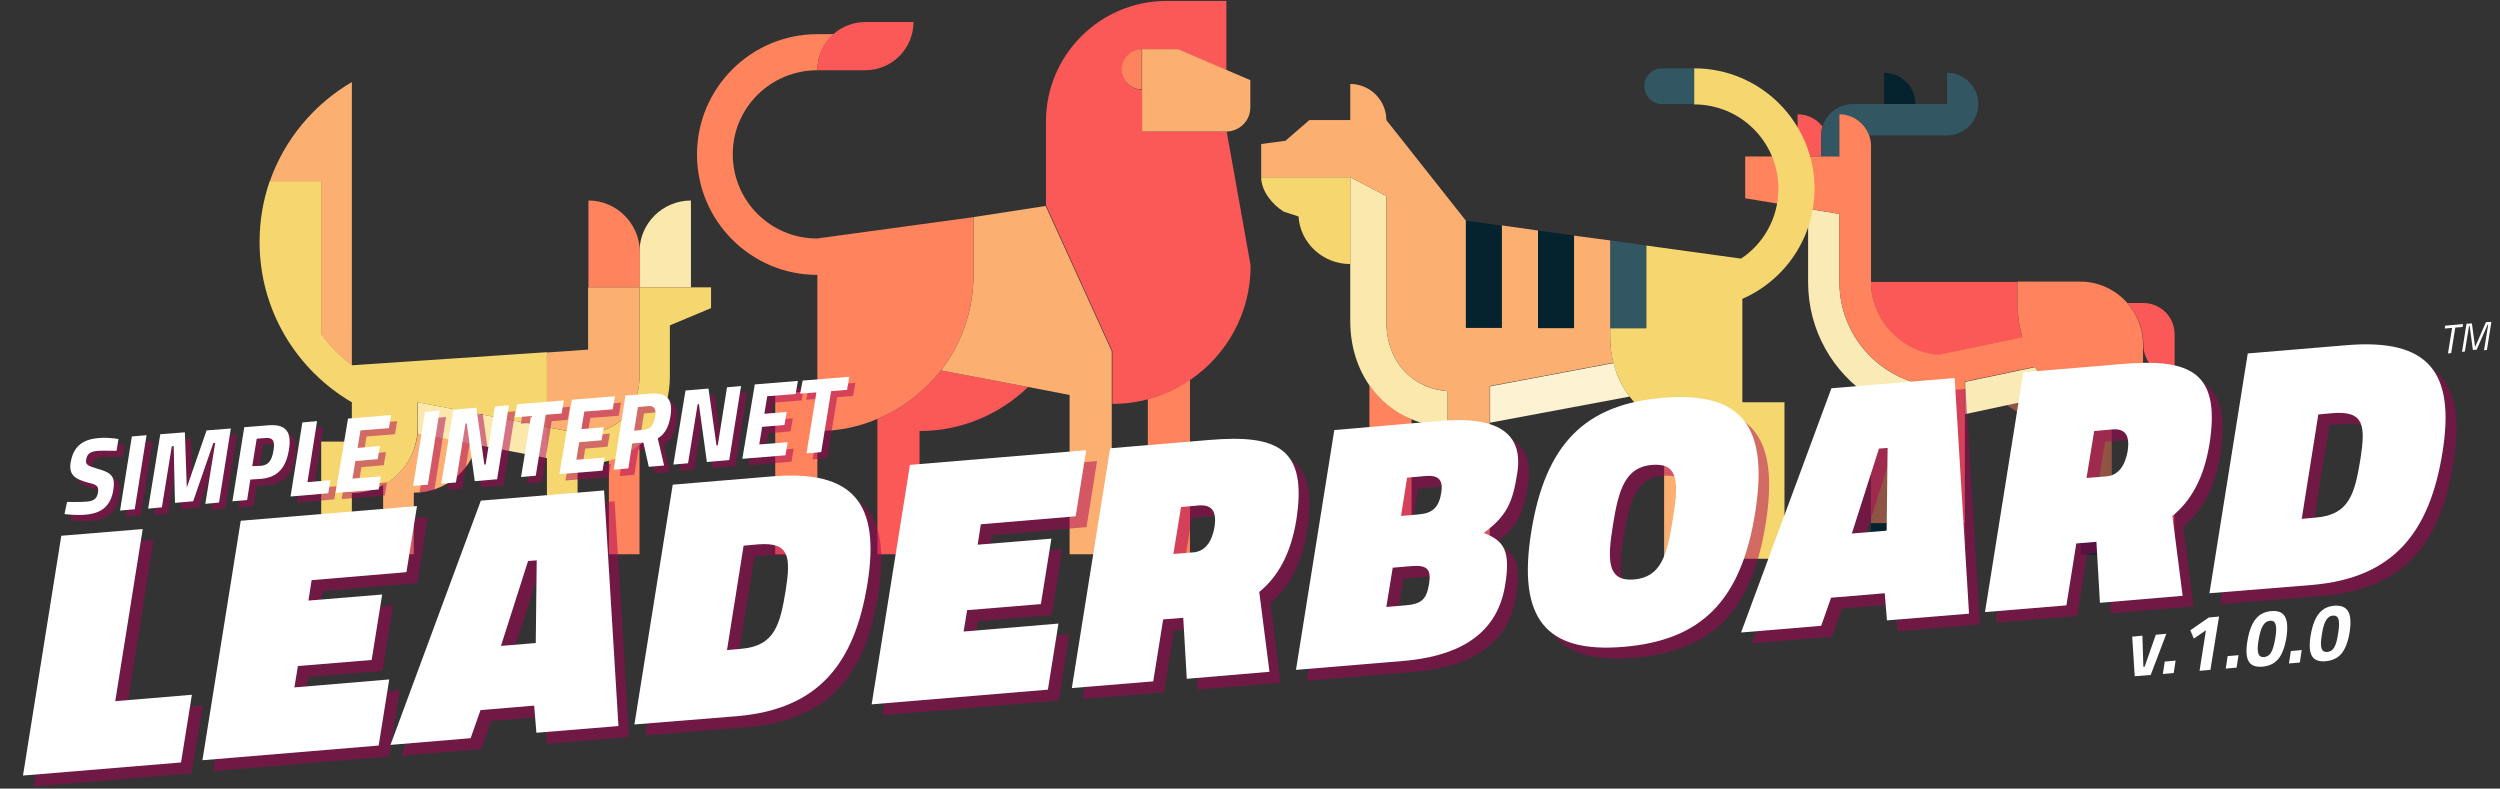 <?xml version="1.0" encoding="utf-8"?>
<!-- Generator: Adobe Illustrator 21.1.0, SVG Export Plug-In . SVG Version: 6.00 Build 0)  -->
<svg version="1.1" xmlns="http://www.w3.org/2000/svg" xmlns:xlink="http://www.w3.org/1999/xlink" x="0px" y="0px"
	 viewBox="0 0 783 247" style="enable-background:new 0 0 783 247;" xml:space="preserve">
<rect x="0" y="0" width="783" height="247" fill="#333333" stroke="none"/>
<style type="text/css">
	.st0{fill:#05232E;}
	.st1{fill:#FB5858;}
	.st2{fill:#8F5543;}
	.st3{fill:#FAEAB6;}
	.st4{fill:#325763;}
	.st5{fill:#FF835D;}
	.st6{fill:#FBB071;}
	.st7{fill:#FAE8AC;}
	.st8{fill:#FDF3D3;}
	.st9{fill:#F6D76F;}
	.st10{opacity:0.5;}
	.st11{fill:#AE0058;}
	.st12{fill:#FFFFFF;}
</style>
<g id="ANIMALS">
	<g>
		<g>
			<path class="st0" d="M590.1,32.6h9.8c0-5.4-4.4-9.8-9.8-9.8V32.6z"/>
			<path class="st1" d="M666.3,94.9c3.1,3.5,5,8.1,5,13.1c0,5.4,4.4,9.8,9.8,9.8v-13.1c0-5.4-4.4-9.8-9.8-9.8H666.3z"/>
			<path class="st1" d="M570.4,42.4c0-1,0.1-1.9,0.4-2.8c-1.8-2.3-4.6-3.8-7.8-3.8V49h7.4V42.4z"/>
			<path class="st2" d="M595.8,129c-3.5-1.1-6.8-2.7-9.8-4.6v39.5h9.8V129z"/>
			<rect x="586" y="163.9" class="st0" width="9.8" height="9.8"/>
			<path class="st2" d="M644.3,123.6l-15.7,3.3c6.5,4.7,14.4,7.4,23,7.4v29.5h9.8v-30.8C654.9,131.4,649,128.1,644.3,123.6z"/>
			<rect x="651.6" y="163.9" class="st0" width="9.8" height="9.8"/>
			<path class="st1" d="M631.9,94.9v-6.6H586c0,12,9.4,22,21.2,22.9l26.2-5.5C632.4,102.3,631.9,98.7,631.9,94.9z"/>
			<path class="st3" d="M566.3,65.4v23c0,15.1,7.8,28.4,19.7,36c3,1.9,6.3,3.5,9.8,4.6c3.1,1,6.4,1.7,9.8,1.9V121
				c-16.6-1.7-29.5-15.7-29.5-32.7V67L566.3,65.4z"/>
			<path class="st3" d="M615.5,129.7l13.1-2.8l15.7-3.3c-2.7-2.5-5-5.4-6.9-8.6l-21.9,4.6V129.7z"/>
			<rect x="671.3" y="163.9" class="st2" width="9.8" height="9.8"/>
			<rect x="605.7" y="163.9" class="st2" width="9.8" height="9.8"/>
			<path class="st4" d="M585.4,42.4h24.4c5.4,0,9.8-4.4,9.8-9.8s-4.4-9.8-9.8-9.8v9.8h-29.5c-4.5,0-8.3,3-9.5,7.1
				c-0.3,0.9-0.4,1.8-0.4,2.8V49h5.7V35.9C580.4,35.9,584.1,38.6,585.4,42.4z"/>
			<path class="st5" d="M546.6,62.1l29.5,4.9v21.3c0,17,13,31,29.5,32.7v42.8h9.8v-44.3l21.9-4.6c1.9,3.2,4.2,6.1,6.9,8.6
				c4.8,4.5,10.6,7.8,17.2,9.5c3.1,0.8,6.4,1.2,9.8,1.2v29.5h9.8v-38.6h-9.8v-17.2c0-5-1.9-9.6-5-13.1c-3.6-4-8.8-6.6-14.6-6.6
				h-19.7v6.6c0,3.8,0.5,7.4,1.5,10.8l-26.2,5.5c-11.8-0.9-21.2-11-21.2-22.9V45.7c0-1.2-0.2-2.3-0.6-3.3c-1.4-3.8-5-6.6-9.3-6.6V49
				h-29.5V62.1z"/>
		</g>
		<g>
			<path class="st6" d="M534.4,137.4c-4.8-0.9-9.3-2.3-13.2-4.3v42h13.2V137.4z"/>
			<path class="st5" d="M428.9,120.6v54.4h13.2v-43.8C436.8,129,432.2,125.4,428.9,120.6z"/>
			<path class="st7" d="M422.9,55.5v45c0,7.9,2.2,14.7,6,20.2c3.3,4.7,7.8,8.4,13.2,10.6c3.5,1.5,7.3,2.3,11.3,2.5v-11.3
				c-4.5-0.3-8.6-1.9-11.8-4.6c-4.8-4-7.4-10.1-7.4-17.4V61.4L422.9,55.5z"/>
			<path class="st8" d="M466.6,132.4l43.8-8.2c-2.3-3-4.1-6.5-5-10.5l-38.7,7.3V132.4z"/>
			<path class="st9" d="M515.6,102.8h-11.3v2.5c0,3,0.3,5.7,1,8.3c1,4,2.7,7.5,5,10.5c2.8,3.7,6.5,6.6,10.9,8.9
				c3.9,2,8.4,3.5,13.2,4.3c3.6,0.6,7.4,1,11.3,1v36.7h13.2v-49h-13.2V93.6c13.3-5.8,22.6-19.1,22.6-34.5
				c0-20.8-16.9-37.7-37.7-37.7v11.3c14.6,0,26.4,11.8,26.4,26.4c0,9.1-4.6,17.2-11.7,21.9l-29.7-4.1V102.8L515.6,102.8z"/>
			<path class="st4" d="M530.6,32.7V21.4h-10c-3.1,0-5.6,2.5-5.6,5.6s2.5,5.6,5.6,5.6H530.6z"/>
			<path class="st9" d="M422.9,55.5H395c0,4.1,3.2,8.4,7.1,10.8l4.6,1.5c0.5,8.2,7.5,14.9,16.2,14.9V55.5z"/>
			<polygon class="st4" points="515.6,76.9 504.3,75.3 504.3,102.8 515.6,102.8 			"/>
			<polygon class="st0" points="470.4,102.8 470.4,70.7 459.1,69.1 459.1,102.8 			"/>
			<polygon class="st0" points="493,73.8 481.7,72.2 481.7,102.8 493,102.8 			"/>
			<path class="st6" d="M395,45.1v10.4h27.9l11.3,5.9v39.1c0,7.3,2.6,13.4,7.4,17.4c3.2,2.7,7.3,4.2,11.8,4.6v52.6h13.2v-54.2
				l38.7-7.3c-0.6-2.6-1-5.3-1-8.3v-30L493,73.8v29h-11.3V72.2l-11.3-1.6v32.1h-11.3V69.1l-24.9-31.5c0-6.2-5.1-11.3-11.3-11.3v11.3
				h-12.8l-7.5,6.5L395,45.1z"/>
		</g>
		<g>
			<path class="st5" d="M359.5,173.6h13.2v-54.7c-4,2.7-8.4,4.8-13.2,6.1V173.6z"/>
			<path class="st1" d="M274.8,131.2v42.4H288V135c13.2,0,25.2-5.3,34-13.8l-27.3-5.2C289.5,122.6,282.7,127.9,274.8,131.2z"/>
			<path class="st6" d="M348.2,110l-20.7-45.5L304.9,68v18c0,11.3-3.8,21.7-10.2,30l27.3,5.2l13,2.5v49.9h13.2V110z"/>
			<path class="st5" d="M294.7,116c6.4-8.3,10.2-18.7,10.2-30V68l-49,6.7c-14.6,0-26.4-11.8-26.4-26.4S241.4,22,256,22
				c0-4.5,2-8.5,5.1-11.3H256c-20.8,0-37.7,16.9-37.7,37.7c0,20.8,16.9,37.7,37.7,37.7v36.7h-13.2v50.8H256V135
				c6.7,0,13-1.3,18.8-3.8C282.7,127.9,289.5,122.6,294.7,116z"/>
			<path class="st1" d="M256,22H271c8.3,0,15.1-6.7,15.1-15.1H271c-3.8,0-7.3,1.4-10,3.8C257.9,13.4,256,17.5,256,22z"/>
			<path class="st1" d="M357.7,41.2V28.1c-3.5,0-6.3-2.8-6.3-6.3s2.8-6.3,6.3-6.3H369l15.1,6.5V0.3h-18.8
				c-20.7,0-37.7,16.9-37.7,37.7v26.4l0.1,0.1l20.7,45.5v16.5c3.9,0,7.7-0.5,11.3-1.5c4.8-1.3,9.2-3.4,13.2-6.1
				c11.4-7.8,18.8-20.9,18.8-35.7l-7.5-42L357.7,41.2L357.7,41.2z"/>
			<path class="st6" d="M391.6,33.7v-8.6l-7.5-3.2L369,15.4h-11.3v25.8H384C388.2,41.2,391.6,37.8,391.6,33.7z"/>
			<path class="st5" d="M351.3,21.7c0,3.5,2.8,6.3,6.3,6.3V15.4C354.2,15.4,351.3,18.2,351.3,21.7z"/>
		</g>
		<g>
			<path class="st6" d="M130.8,135.7c-0.7,7-4.9,13-10.8,16.2v21.7h9.6v-19.3c9.5,0,17.4-6.4,19.8-15.1L130.8,135.7z"/>
			<path class="st5" d="M190.7,144.2v29.4h9.6v-34.3C197.6,141.6,194.3,143.2,190.7,144.2z"/>
			<path class="st7" d="M216.4,62.8V90h-16.1V78.8C200.3,70,207.5,62.8,216.4,62.8z"/>
			<path class="st5" d="M184.3,62.8V90h16.1V78.8C200.3,70,193.1,62.8,184.3,62.8z"/>
			<path class="st7" d="M130.9,133.8c0,0.7,0,1.3-0.1,2l40.6,7.7v-9.8l-40.5-7.7V133.8z"/>
			<path class="st9" d="M200.3,90v27.7c0,5.9-2.1,10.9-6,14.1c-3,2.5-6.8,3.8-11.1,3.8c-1.4,0-2.8-0.1-4.3-0.4l-7.6-1.4v40h9.6
				v-28.6c16.3,1.2,28.9-10.3,28.9-27.4v-15.9l12.9-5.4V90H200.3z"/>
			<path class="st6" d="M200.3,90v27.7c0,5.9-2.1,10.9-6,14.1c-3,2.5-6.8,3.8-11.1,3.8c-1.4,0-2.8-0.1-4.3-0.4l-7.6-1.4v-23.4
				l12.9-0.9V90H200.3z"/>
			<path class="st9" d="M110.3,114.4c-3.7-2.8-6.9-6-9.6-9.7v-48H84.5c-2.1,6-3.2,12.4-3.2,19.1c0,21.4,11.6,40.1,28.9,50.2v12.3
				h-9.6v35.4h9.6v-19.3c11.4,0,20.6-9.2,20.6-20.6v-7.8l40.5,7.7v-23.4L110.3,114.4z"/>
			<path class="st6" d="M84.5,56.8h16.1v48c2.7,3.6,6,6.9,9.6,9.7V25.7C98.4,32.6,89.1,43.6,84.5,56.8z"/>
		</g>
	</g>
</g>
<g id="Layer_1">
	<g class="st10">
		<g>
			<path class="st11" d="M10.6,246.3l12-75.1l25.5-2.1L39.5,223l24-2L60,242.2L10.6,246.3z"/>
			<path class="st11" d="M78.8,166.5l55.2-4.6l-3.3,20.7l-29.7,2.5l-1,6.4l23.1-1.9l-3.3,20.5L96.6,212l-1.1,6.7l29.7-2.5l-3.3,20.7
				l-55.2,4.6L78.8,166.5z"/>
			<path class="st11" d="M153.9,160.2l38.6-3.2l4.5,73.8l-25.7,2.1l-0.7-8.5l-16.8,1.4l-3.1,8.8l-25.1,2.1L153.9,160.2z
				 M160.3,205.7l10.9-0.9l0.3-25.9l-2.7,0.2L160.3,205.7z"/>
			<path class="st11" d="M202.1,230.3l12-75.1l31.1-2.6c25.6-2.1,33.9,8.5,29.9,33.5c-4,25-15.2,39.4-40.8,41.6L202.1,230.3z
				 M240.8,173.9l-4.5,0.4L231,207l4.5-0.4c10.4-0.9,12.1-7.4,13.9-18.4C251.1,177.8,250.6,173.1,240.8,173.9z"/>
			<path class="st11" d="M288.4,149l55.2-4.6l-3.3,20.7l-29.7,2.5l-1,6.4l23.1-1.9l-3.3,20.5l-23.1,1.9l-1.1,6.7l29.7-2.5l-3.3,20.7
				l-55.2,4.6L288.4,149z"/>
			<path class="st11" d="M373.9,196.9l-6.2,0.5l-3.1,19.4l-25.5,2.1l12-75.1l31-2.6c21.4-1.8,30.9,2.5,27.3,25.1
				c-1.7,10.5-5.7,17.7-11.6,22.5l3.2,25l-25.9,2.2l-1.1-19.1L373.9,196.9z M378.9,161.7l-5.6,0.5l-2.4,14.7l6.3-0.5
				c3.6-0.3,5.8-3.3,6.6-8S383.1,161.4,378.9,161.7z"/>
			<path class="st11" d="M454.7,135.2c14.9-1.2,26.2,2,23.9,16.4c-1.4,9-3.2,13.4-10.5,18.7c6.3,2.5,8.5,5.4,6.7,16.4
				c-2.7,16.9-16.8,22.4-31.8,23.7l-33.7,2.8l12-75.1L454.7,135.2z M439.6,181.2l-2,12.3l5.9-0.5c5.1-0.4,6.7-1.8,7.5-6.8
				c0.7-4.5-0.6-5.9-5.5-5.5L439.6,181.2z M444.1,153l-1.9,12l5.7-0.5c4.4-0.4,6.2-2.4,6.9-6.8c0.7-4.1-1-5.6-5.1-5.2L444.1,153z"/>
			<path class="st11" d="M482.9,169.9c4.4-27.4,16.8-39.9,41.3-41.9c24.5-2,33.2,8.7,28.8,36.1c-4.4,27.4-16.8,39.9-41.3,41.9
				C487.6,208,478.6,197.2,482.9,169.9z M527.3,166.2c1.9-11.5,2-17.9-6.5-17.2c-8.1,0.7-10.4,7.2-12.2,18.7
				c-1.9,11.5-1.7,17.8,6.5,17.2C523.5,184.2,525.5,177.6,527.3,166.2z"/>
			<path class="st11" d="M577,125l38.6-3.2l4.5,73.8l-25.7,2.1l-0.7-8.5l-16.8,1.4l-3.1,8.8l-25.1,2.1L577,125z M583.4,170.5
				l10.9-0.9l0.3-25.9l-2.7,0.2L583.4,170.5z"/>
			<path class="st11" d="M659.9,173l-6.2,0.5l-3.1,19.4l-25.5,2.1l12-75.1l31-2.6c21.4-1.8,30.9,2.5,27.3,25.1
				c-1.7,10.5-5.7,17.7-11.6,22.5l3.2,25l-25.9,2.2L660,173L659.9,173z M664.9,137.9l-5.6,0.5l-2.4,14.7l6.3-0.5
				c3.6-0.3,5.8-3.3,6.6-8C670.5,139.9,669.1,137.5,664.9,137.9z"/>
			<path class="st11" d="M695.4,189.2l12-75.1l31.1-2.6c25.6-2.1,33.9,8.5,29.9,33.5c-4,25-15.2,39.4-40.8,41.6L695.4,189.2z
				 M734,132.8l-4.5,0.4l-5.2,32.7l4.5-0.4c10.4-0.9,12.1-7.4,13.9-18.4C744.3,136.7,743.9,132,734,132.8z"/>
		</g>
	</g>
	<g class="st10">
		<g>
			<path class="st11" d="M38.4,143.1c0,0-3.7-0.1-5.8,0c-2.4,0.2-3.4,0.9-3.7,2.7c-0.3,1.6,0.4,2,3.5,2.9c4.2,1.2,5.7,2.2,5,6.6
				c-0.8,5-3.6,7.4-8.8,7.8c-3,0.3-6.5-0.2-6.5-0.2l0.8-3.8c0,0,4.3,0.1,6.3-0.1c2-0.2,3.1-0.9,3.4-2.9c0.3-2.1-0.5-2.4-3.3-3.1
				c-4.2-1.1-5.8-2.6-5.3-6.1c0.8-5,3.6-7.4,8.8-7.8c3-0.3,6.2,0.3,6.2,0.3L38.4,143.1z"/>
			<path class="st11" d="M43.2,138.6l4.6-0.4l-3.7,23.2l-4.6,0.4L43.2,138.6z"/>
			<path class="st11" d="M52.1,137.9l7.7-0.6l0.6,17.3l6.2-17.9l7.6-0.6l-3.7,23.2l-4.3,0.4l3.1-19.1l-0.6,0L62.4,159l-5.7,0.5
				l-0.4-17.8l-0.6,0.1l-3.1,19.1l-4.3,0.4L52.1,137.9z"/>
			<path class="st11" d="M80.4,152.2l-1,6.4l-4.6,0.4l3.7-23.2l7.6-0.6c5-0.4,7.4,1.6,6.4,7.6c-1,6.5-4.3,8.9-9.1,9.2L80.4,152.2z
				 M83.7,147.8c2.1-0.2,3.4-1.2,4-5c0.5-3.2-0.5-3.9-2.7-3.7l-2.6,0.2l-1.4,8.6L83.7,147.8z"/>
			<path class="st11" d="M93,157.4l3.7-23.2l4.6-0.4l-3.1,19.1l7.2-0.6l-0.7,4.1L93,157.4z"/>
			<path class="st11" d="M110.9,133l13.5-1.1l-0.7,4.1l-8.9,0.7l-0.9,5.5l7-0.6l-0.7,4.1l-7,0.6l-0.9,5.5l8.9-0.7l-0.7,4.1
				l-13.5,1.1L110.9,133z"/>
			<path class="st11" d="M135.1,131l4.6-0.4l-3.7,23.2l-4.6,0.4L135.1,131z"/>
			<path class="st11" d="M144,130.2l7.2-0.6l2.5,17.8l0.4,0l2.9-18.2l4.4-0.4l-3.7,23.2l-7,0.6l-2.5-18.1l-0.4,0l-3,18.5l-4.6,0.4
				L144,130.2z"/>
			<path class="st11" d="M163.9,128.6l14.6-1.2l-0.7,4.1l-5,0.4l-3.1,19.1l-4.6,0.4l3.1-19.1l-5.1,0.4L163.9,128.6z"/>
			<path class="st11" d="M181,127.2l13.5-1.1l-0.7,4.1l-8.9,0.7l-0.9,5.5l7-0.6l-0.7,4.1l-7,0.6l-0.9,5.5l8.9-0.7l-0.7,4.1
				l-13.5,1.1L181,127.2z"/>
			<path class="st11" d="M203.4,140.6l-3.5,0.3l-1.2,7.8l-4.6,0.4l3.7-23.2l7.7-0.6c4.9-0.4,7.3,1.3,6.4,7c-0.6,3.9-2.1,5.9-4,7
				l2,8.5l-4.8,0.4L203.4,140.6z M204.8,129.2l-3.1,0.3l-1.2,7.4l3.1-0.3c2-0.2,3-1.4,3.5-4C207.5,129.9,206.9,129,204.8,129.2z"/>
			<path class="st11" d="M216.6,124.2l7.2-0.6l2.5,17.8l0.4,0l2.9-18.2l4.4-0.4l-3.7,23.2l-7,0.6l-2.5-18.1l-0.4,0l-3,18.5l-4.6,0.4
				L216.6,124.2z"/>
			<path class="st11" d="M238.3,122.4l13.5-1.1l-0.7,4.1l-8.9,0.7l-0.9,5.5l7-0.6l-0.7,4.1l-7,0.6l-0.9,5.5l8.9-0.7l-0.7,4.1
				l-13.5,1.1L238.3,122.4z"/>
			<path class="st11" d="M253.3,121.1l14.6-1.2l-0.7,4.1l-5,0.4l-3.1,19.1l-4.6,0.4l3.1-19.1l-5.1,0.4L253.3,121.1z"/>
		</g>
	</g>
	<g>
		<g>
			<path class="st12" d="M36.5,141.2c0,0-3.7-0.1-5.8,0c-2.4,0.2-3.4,0.9-3.7,2.7c-0.3,1.6,0.4,2,3.5,2.9c4.2,1.2,5.7,2.2,5,6.6
				c-0.8,5-3.6,7.4-8.8,7.8c-3,0.3-6.5-0.2-6.5-0.2l0.8-3.8c0,0,4.3,0.1,6.3-0.1s3.1-0.9,3.4-2.9c0.3-2.1-0.5-2.4-3.3-3.1
				c-4.2-1.1-5.8-2.6-5.3-6.1c0.8-5,3.6-7.4,8.8-7.8c3-0.3,6.2,0.3,6.2,0.3L36.5,141.2z"/>
			<path class="st12" d="M41.3,136.7l4.6-0.4l-3.7,23.2l-4.6,0.4L41.3,136.7z"/>
			<path class="st12" d="M50.2,136l7.7-0.6l0.6,17.3l6.2-17.9l7.6-0.6l-3.7,23.2l-4.3,0.4l3.1-19.1l-0.6,0.1L60.5,157l-5.7,0.5
				l-0.4-17.8l-0.6,0.1l-3.1,19.1l-4.3,0.4L50.2,136z"/>
			<path class="st12" d="M78.4,150.2l-1,6.4l-4.6,0.4l3.7-23.2l7.6-0.6c5-0.4,7.4,1.6,6.4,7.6c-1,6.5-4.3,8.9-9.1,9.2L78.4,150.2z
				 M81.7,145.9c2.1-0.2,3.4-1.2,4-5c0.5-3.2-0.5-3.9-2.7-3.7l-2.6,0.2l-1.4,8.6L81.7,145.9z"/>
			<path class="st12" d="M91,155.5l3.7-23.2l4.6-0.4L96.3,151l7.2-0.6l-0.7,4.1L91,155.5z"/>
			<path class="st12" d="M109,131.1l13.5-1.1l-0.7,4.1l-8.9,0.7l-0.9,5.5l7-0.6l-0.7,4.1l-7,0.6l-0.9,5.5l8.9-0.7l-0.7,4.1
				l-13.5,1.1L109,131.1z"/>
			<path class="st12" d="M133.1,129l4.6-0.4l-3.7,23.2l-4.6,0.4L133.1,129z"/>
			<path class="st12" d="M142,128.3l7.2-0.6l2.5,17.8l0.4,0l2.9-18.2l4.4-0.4l-3.7,23.2l-7,0.6l-2.5-18.1l-0.4,0l-3,18.5l-4.6,0.4
				L142,128.3z"/>
			<path class="st12" d="M162,126.6l14.6-1.2l-0.7,4.1l-5,0.4l-3.1,19.1l-4.6,0.4l3.1-19.1l-5.1,0.4L162,126.6z"/>
			<path class="st12" d="M179.1,125.2l13.5-1.1l-0.7,4.1l-8.9,0.7l-0.9,5.5l7-0.6l-0.7,4.1l-7,0.6l-0.9,5.5l8.9-0.7l-0.7,4.1
				l-13.5,1.1L179.1,125.2z"/>
			<path class="st12" d="M201.5,138.6l-3.5,0.3l-1.2,7.8l-4.6,0.4l3.7-23.2l7.7-0.6c4.9-0.4,7.3,1.3,6.4,7c-0.6,3.9-2.1,5.9-4,7
				l2,8.5l-4.8,0.4L201.5,138.6z M202.9,127.2l-3.1,0.3l-1.2,7.4l3.1-0.3c2-0.2,3-1.4,3.5-4C205.6,128,204.9,127,202.9,127.2z"/>
			<path class="st12" d="M214.7,122.3l7.2-0.6l2.5,17.8l0.4,0l2.9-18.2l4.4-0.4l-3.7,23.2l-7,0.6l-2.5-18.1l-0.4,0l-3,18.5l-4.6,0.4
				L214.7,122.3z"/>
			<path class="st12" d="M236.4,120.4l13.5-1.1l-0.7,4.1l-8.9,0.7l-0.9,5.5l7-0.6l-0.7,4.1l-7,0.6l-0.9,5.5l8.9-0.7l-0.7,4.1
				l-13.5,1.1L236.4,120.4z"/>
			<path class="st12" d="M251.4,119.2L266,118l-0.7,4.1l-5,0.4l-3.1,19.1l-4.6,0.4l3.1-19.1l-5.1,0.4L251.4,119.2z"/>
		</g>
	</g>
	<g>
		<g>
			<path class="st12" d="M7.2,242.9l12-75.1l25.5-2.1l-8.6,53.9l24-2l-3.4,21.2L7.2,242.9z"/>
			<path class="st12" d="M75.4,163.1l55.2-4.6l-3.3,20.7l-29.7,2.5l-1,6.4l23.1-1.9l-3.3,20.5l-23.1,1.9l-1.1,6.7l29.7-2.5
				l-3.3,20.7l-55.2,4.6L75.4,163.1z"/>
			<path class="st12" d="M150.6,156.8l38.6-3.2l4.5,73.8l-25.7,2.1l-0.7-8.5l-16.8,1.4l-3.1,8.8l-25.1,2.1L150.6,156.8z
				 M156.9,202.3l10.9-0.9l0.3-25.9l-2.7,0.2L156.9,202.3z"/>
			<path class="st12" d="M198.7,226.9l12-75.1l31.1-2.6c25.6-2.1,33.9,8.5,29.9,33.5c-4,25-15.2,39.4-40.8,41.6L198.7,226.9z
				 M237.4,170.5l-4.5,0.4l-5.2,32.7l4.5-0.4c10.4-0.9,12.1-7.4,13.9-18.4C247.7,174.4,247.3,169.7,237.4,170.5z"/>
			<path class="st12" d="M285,145.6l55.2-4.6l-3.3,20.7l-29.7,2.5l-1,6.4l23.1-1.9l-3.3,20.5l-23.1,1.9l-1.1,6.7l29.7-2.5l-3.3,20.7
				l-55.2,4.6L285,145.6z"/>
			<path class="st12" d="M370.5,193.5l-6.2,0.5l-3.1,19.4l-25.5,2.1l12-75.1l31-2.6c21.4-1.8,30.9,2.5,27.3,25.1
				c-1.7,10.5-5.7,17.7-11.6,22.5l3.2,25l-25.9,2.2l-1.1-19.1L370.5,193.5z M375.5,158.3l-5.6,0.5l-2.4,14.7l6.3-0.5
				c3.6-0.3,5.8-3.3,6.6-8C381.1,160.3,379.7,158,375.5,158.3z"/>
			<path class="st12" d="M451.3,131.8c14.9-1.2,26.2,2,23.9,16.4c-1.4,9-3.2,13.4-10.5,18.7c6.3,2.5,8.5,5.4,6.7,16.4
				c-2.7,16.9-16.8,22.4-31.8,23.7l-33.7,2.8l12-75.1L451.3,131.8z M436.2,177.8l-2,12.3l5.9-0.5c5.1-0.4,6.7-1.8,7.5-6.8
				c0.7-4.5-0.6-5.9-5.5-5.5L436.2,177.8z M440.7,149.6l-1.9,12l5.7-0.5c4.4-0.4,6.2-2.4,6.9-6.8c0.7-4.1-1-5.6-5.1-5.2L440.7,149.6
				z"/>
			<path class="st12" d="M479.6,166.5c4.4-27.4,16.8-39.9,41.3-41.9c24.5-2,33.2,8.7,28.8,36.1c-4.4,27.4-16.8,39.9-41.3,41.9
				C484.2,204.6,475.2,193.8,479.6,166.5z M523.9,162.8c1.9-11.6,2-17.9-6.5-17.2c-8.1,0.7-10.4,7.2-12.2,18.7
				c-1.9,11.5-1.7,17.8,6.5,17.2C520.1,180.8,522.1,174.2,523.9,162.8z"/>
			<path class="st12" d="M573.6,121.6l38.6-3.2l4.5,73.8l-25.7,2.1l-0.7-8.5l-16.8,1.4l-3.1,8.8l-25.1,2.1L573.6,121.6z M580,167.1
				l10.9-0.9l0.3-25.9l-2.7,0.2L580,167.1z"/>
			<path class="st12" d="M656.5,169.7l-6.2,0.5l-3.1,19.4l-25.5,2.1l12-75.1l31-2.6c21.4-1.8,30.9,2.5,27.3,25.1
				c-1.7,10.5-5.7,17.7-11.6,22.5l3.2,25l-25.9,2.2l-1.1-19.1L656.5,169.7z M661.5,134.5l-5.6,0.5l-2.4,14.7l6.3-0.5
				c3.6-0.3,5.8-3.3,6.6-8C667.1,136.5,665.7,134.1,661.5,134.5z"/>
			<path class="st12" d="M692,185.8l12-75.1l31.1-2.6c25.6-2.1,33.9,8.5,29.9,33.5c-4,25-15.2,39.4-40.8,41.6L692,185.8z
				 M730.6,129.4l-4.5,0.4l-5.2,32.7l4.5-0.4c10.4-0.9,12.1-7.4,13.9-18.4C740.9,133.3,740.5,128.6,730.6,129.4z"/>
		</g>
	</g>
	<g>
		<g>
			<path class="st12" d="M671,199.1l0.3,9.7l0.4,0l3.5-10l3.3-0.3l-4.9,12.9l-5,0.4l-0.8-12.4L671,199.1z"/>
			<path class="st12" d="M678,207.2l3.4-0.3l-0.6,3.9l-3.4,0.3L678,207.2z"/>
			<path class="st12" d="M691.8,193.4l3.2-0.3l-2.7,16.7l-3.4,0.3l2-12.7l-3.8,2.6l-1.1-2.6L691.8,193.4z"/>
			<path class="st12" d="M697.7,205.5l3.4-0.3l-0.6,3.9l-3.4,0.3L697.7,205.5z"/>
			<path class="st12" d="M716.1,199.7c-1.1,6.6-3.6,8.7-7.5,9.1c-3.8,0.3-5.8-1.5-4.7-8.1s3.7-9,7.5-9.3S717.1,193.1,716.1,199.7z
				 M707.4,200.4c-0.7,4.1-0.1,5.5,1.7,5.4c1.9-0.2,2.8-1.7,3.5-5.8c0.7-4.1,0.2-5.7-1.6-5.6C709.1,194.6,708.1,196.3,707.4,200.4z"
				/>
			<path class="st12" d="M717.5,203.9l3.4-0.3l-0.6,3.9l-3.4,0.3L717.5,203.9z"/>
			<path class="st12" d="M735.9,198c-1.1,6.6-3.6,8.7-7.5,9.1c-3.8,0.3-5.8-1.5-4.7-8.1s3.7-9,7.5-9.3
				C735,189.5,736.9,191.5,735.9,198z M727.2,198.8c-0.7,4.1-0.1,5.5,1.7,5.4c1.9-0.2,2.8-1.7,3.4-5.8c0.7-4.1,0.2-5.7-1.6-5.6
				C728.9,192.9,727.8,194.7,727.2,198.8z"/>
		</g>
	</g>
	<g>
		<g>
			<path class="st12" d="M765.8,102l5.6-0.5l-0.1,0.9l-2.3,0.2l-1.3,8l-1,0.1l1.3-8l-2.3,0.2L765.8,102z"/>
			<path class="st12" d="M772.5,101.4l1.7-0.1l1,7.4l3.4-7.8l1.7-0.1l-1.4,8.8l-0.9,0.1l1.3-8l-0.2,0l-3.4,7.8l-1.2,0.1l-1-7.5
				l-0.2,0l-1.3,8l-0.9,0.1L772.5,101.4z"/>
		</g>
	</g>
	<g>
	</g>
	<g>
	</g>
	<g>
	</g>
	<g>
	</g>
	<g>
	</g>
	<g>
	</g>
	<g>
	</g>
	<g>
	</g>
	<g>
	</g>
	<g>
	</g>
	<g>
	</g>
	<g>
	</g>
	<g>
	</g>
	<g>
	</g>
	<g>
	</g>
</g>
</svg>
